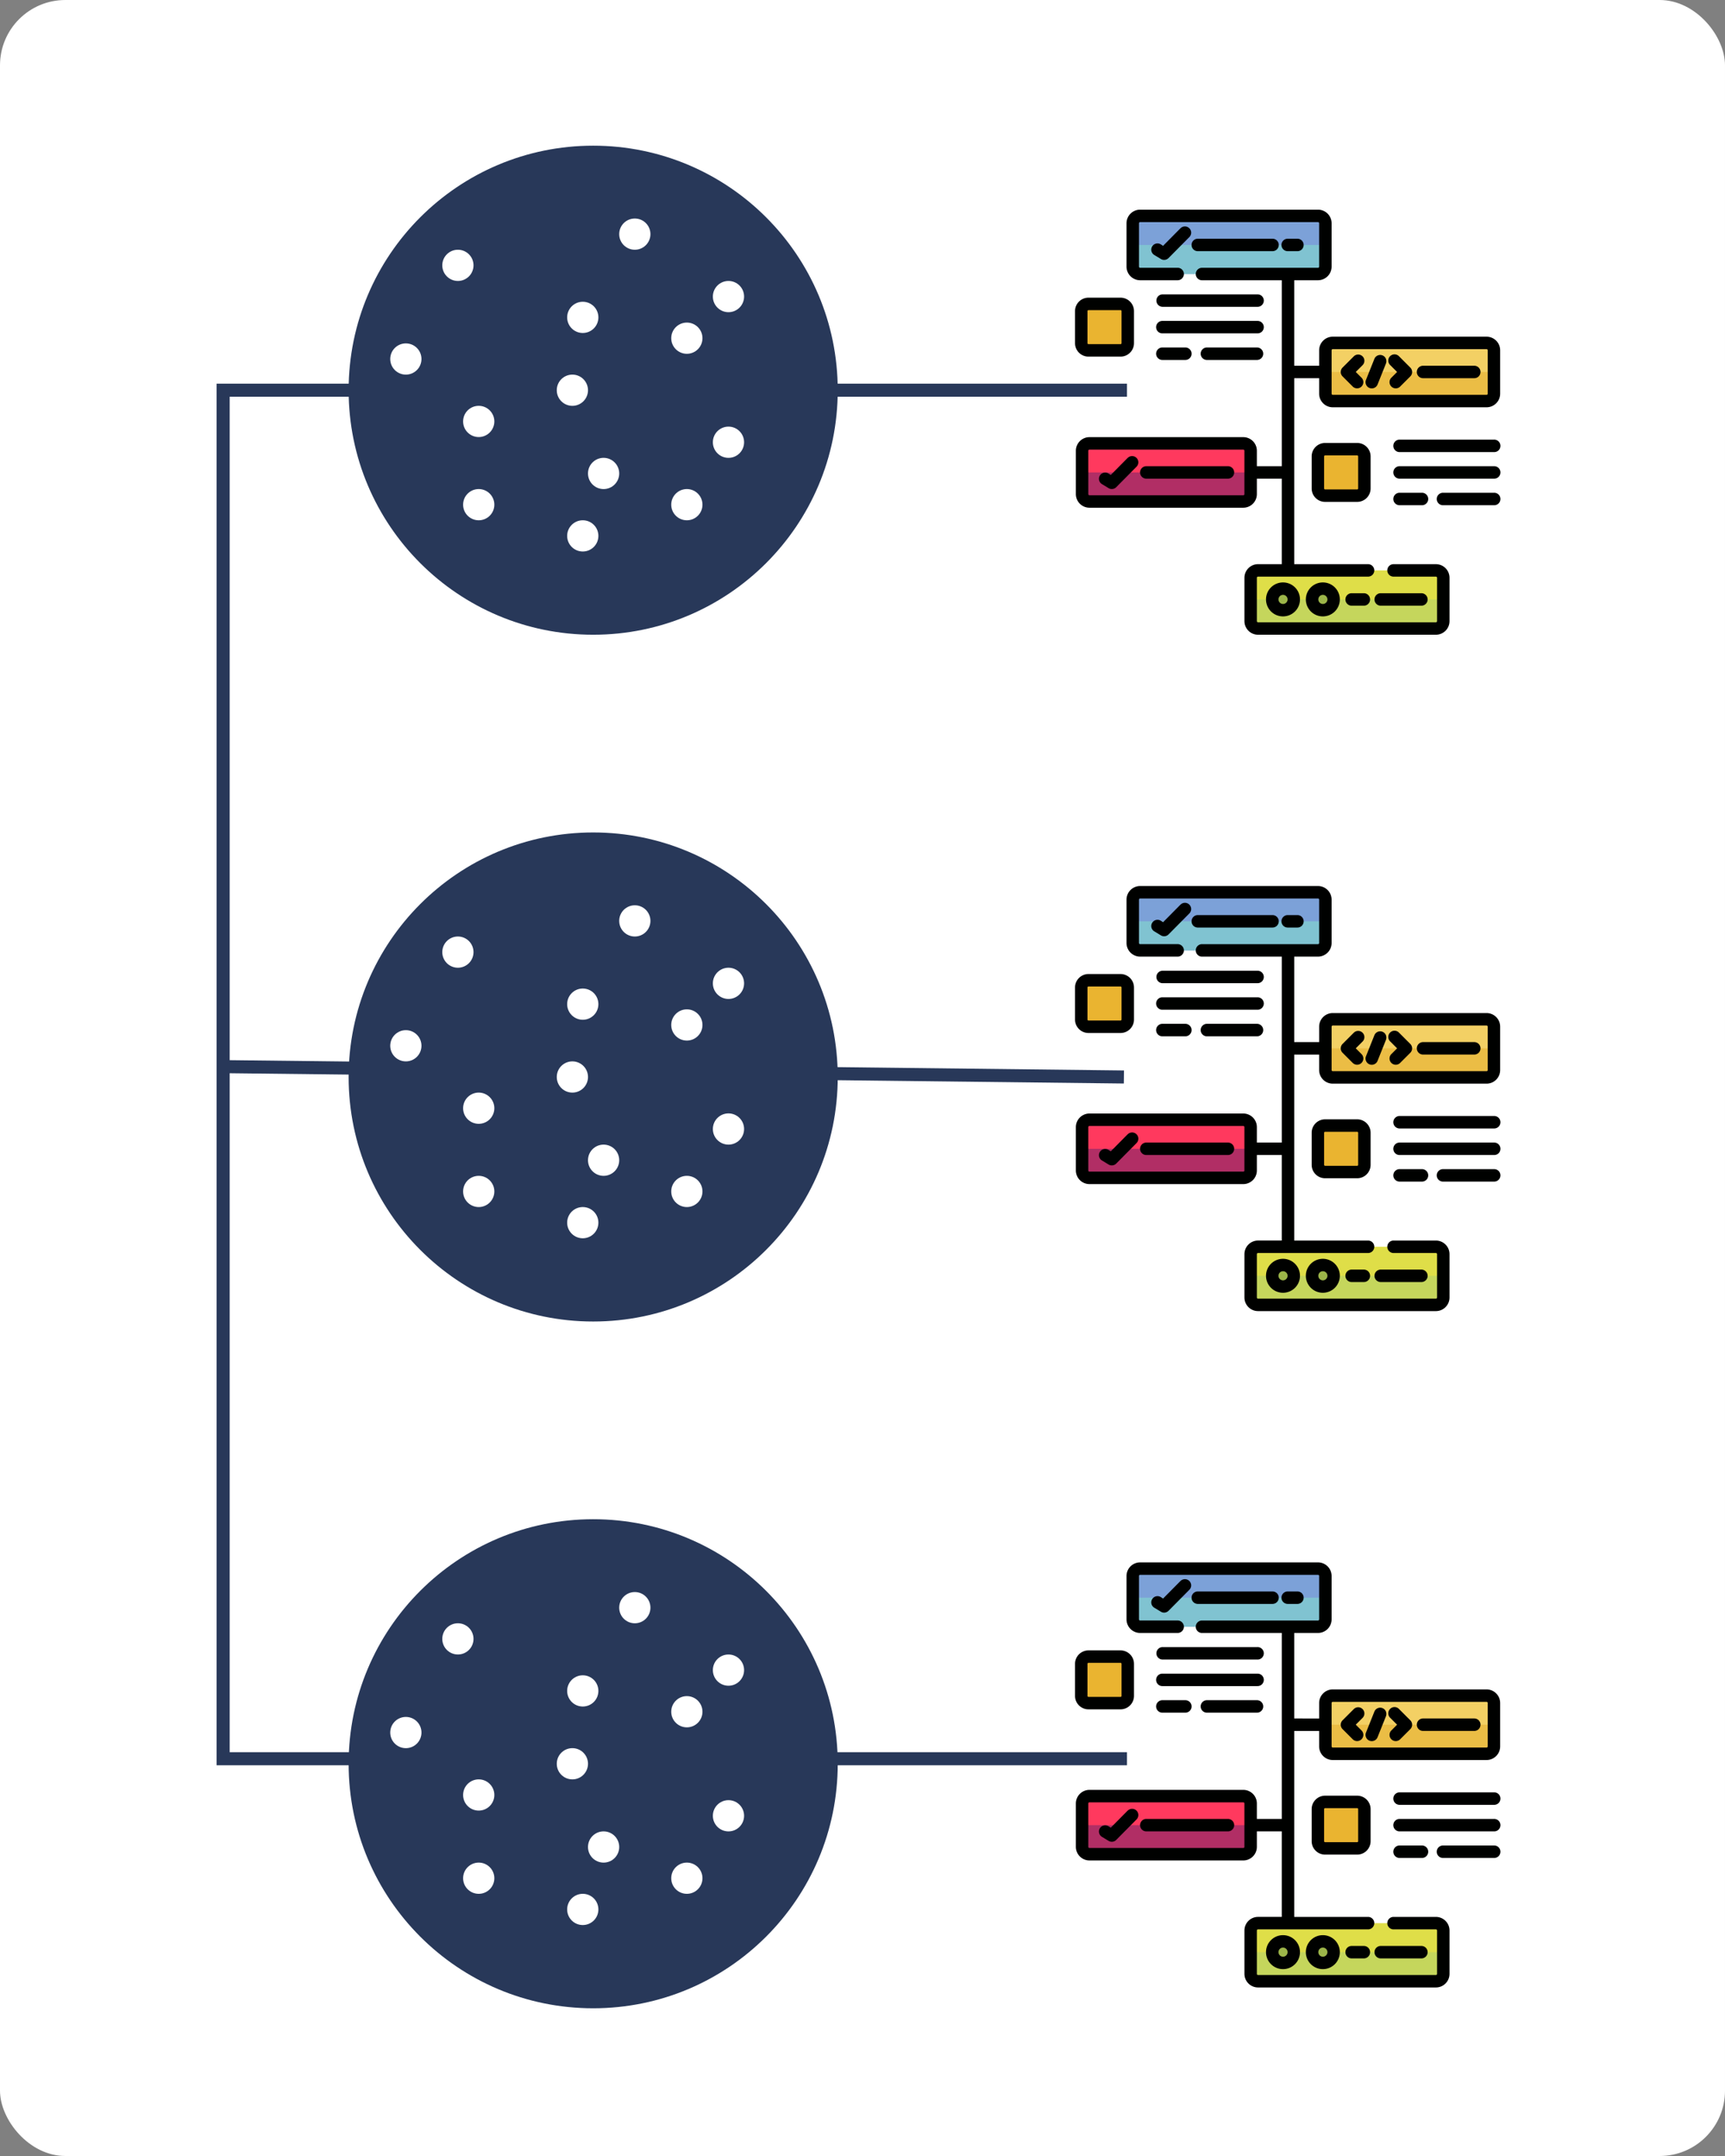 <svg xmlns="http://www.w3.org/2000/svg" width="132" height="165" viewBox="0 0 132 165">
  <rect x="0" y="0" width="132" height="165" fill="#808080" stroke="none"/>
  <g id="Grupo_1072509" data-name="Grupo 1072509" transform="translate(1069 2278)">
    <rect id="Rectángulo_381727" data-name="Rectángulo 381727" width="132" height="165" rx="5" transform="translate(-1069 -2278)" fill="#fff"/>
    <g id="Grupo_1072508" data-name="Grupo 1072508" transform="translate(-1052.277 -2266.851)">
      <g id="Grupo_1072482" data-name="Grupo 1072482" transform="translate(0 18.714)">
        <path id="Trazado_819715" data-name="Trazado 819715" d="M-982.887-2241.5h-69.165v104.734h69.165" transform="translate(1052.403 2241.5)" fill="none" stroke="#283859" stroke-width="1"/>
        <line id="Línea_202" data-name="Línea 202" x1="69.282" y1="0.796" transform="translate(0 51.763)" fill="none" stroke="#283859" stroke-width="1"/>
      </g>
      <g id="algoritmo--" transform="translate(65.54 4.897)">
        <g id="Grupo_1072503" data-name="Grupo 1072503" transform="translate(0.477 0.477)">
          <g id="Grupo_1072485" data-name="Grupo 1072485" transform="translate(3.939)">
            <g id="Grupo_1072484" data-name="Grupo 1072484">
              <g id="Grupo_1072483" data-name="Grupo 1072483">
                <path id="Trazado_819716" data-name="Trazado 819716" d="M84.241,8.065v3.318a.565.565,0,0,1-.565.565H70.065a.565.565,0,0,1-.565-.565V8.065a.565.565,0,0,1,.565-.565H83.676A.565.565,0,0,1,84.241,8.065Z" transform="translate(-69.5 -7.5)" fill="#7ca1d8"/>
              </g>
            </g>
          </g>
          <g id="Grupo_1072488" data-name="Grupo 1072488" transform="translate(18.68 9.721)">
            <g id="Grupo_1072487" data-name="Grupo 1072487">
              <g id="Grupo_1072486" data-name="Grupo 1072486">
                <path id="Trazado_819717" data-name="Trazado 819717" d="M314.4,161.065v3.318a.565.565,0,0,1-.565.565H302.065a.565.565,0,0,1-.565-.565v-3.318a.565.565,0,0,1,.565-.565h11.768A.565.565,0,0,1,314.4,161.065Z" transform="translate(-301.5 -160.5)" fill="#f3d064"/>
              </g>
            </g>
          </g>
          <g id="Grupo_1072491" data-name="Grupo 1072491" transform="translate(0.064 17.409)">
            <g id="Grupo_1072490" data-name="Grupo 1072490">
              <g id="Grupo_1072489" data-name="Grupo 1072489">
                <path id="Trazado_819718" data-name="Trazado 819718" d="M21.4,282.065v3.318a.565.565,0,0,1-.565.565H9.065a.565.565,0,0,1-.565-.565v-3.318a.565.565,0,0,1,.565-.565H20.833A.565.565,0,0,1,21.4,282.065Z" transform="translate(-8.5 -281.5)" fill="#ff395e"/>
              </g>
            </g>
          </g>
          <g id="Grupo_1072494" data-name="Grupo 1072494" transform="translate(12.962 27.13)">
            <g id="Grupo_1072493" data-name="Grupo 1072493">
              <g id="Grupo_1072492" data-name="Grupo 1072492">
                <path id="Trazado_819719" data-name="Trazado 819719" d="M226.241,435.065v3.318a.565.565,0,0,1-.565.565H212.065a.565.565,0,0,1-.565-.565v-3.318a.565.565,0,0,1,.565-.565h13.611A.565.565,0,0,1,226.241,435.065Z" transform="translate(-211.5 -434.5)" fill="#dfde48"/>
              </g>
            </g>
          </g>
          <path id="Trazado_819720" data-name="Trazado 819720" d="M83.676,34.175H70.065a.565.565,0,0,1-.565-.565v2.224a.565.565,0,0,0,.565.565H83.676a.565.565,0,0,0,.565-.565V33.61A.565.565,0,0,1,83.676,34.175Z" transform="translate(-65.561 -31.951)" fill="#80c3d1"/>
          <path id="Trazado_819721" data-name="Trazado 819721" d="M313.833,187.175H302.065a.565.565,0,0,1-.565-.565v2.224a.565.565,0,0,0,.565.565h11.768a.565.565,0,0,0,.565-.565V186.61A.565.565,0,0,1,313.833,187.175Z" transform="translate(-282.82 -175.23)" fill="#ebbd45"/>
          <path id="Trazado_819722" data-name="Trazado 819722" d="M20.833,308.175H9.065a.565.565,0,0,1-.565-.565v2.224a.565.565,0,0,0,.565.565H20.833a.565.565,0,0,0,.565-.565V307.61A.565.565,0,0,1,20.833,308.175Z" transform="translate(-8.436 -288.542)" fill="#b12e65"/>
          <path id="Trazado_819723" data-name="Trazado 819723" d="M225.676,461.175H212.065a.565.565,0,0,1-.565-.565v2.224a.565.565,0,0,0,.565.565h13.611a.565.565,0,0,0,.565-.565V460.61A.565.565,0,0,1,225.676,461.175Z" transform="translate(-198.538 -431.821)" fill="#c5d65c"/>
          <g id="XMLID_6_" transform="translate(14.614 28.528)">
            <g id="Grupo_1072496" data-name="Grupo 1072496">
              <g id="Grupo_1072495" data-name="Grupo 1072495">
                <circle id="Elipse_4811" data-name="Elipse 4811" cx="0.826" cy="0.826" r="0.826" fill="#9cb549"/>
              </g>
            </g>
          </g>
          <g id="XMLID_5_" transform="translate(17.663 28.528)">
            <g id="Grupo_1072498" data-name="Grupo 1072498">
              <g id="Grupo_1072497" data-name="Grupo 1072497">
                <circle id="Elipse_4812" data-name="Elipse 4812" cx="0.826" cy="0.826" r="0.826" fill="#9cb549"/>
              </g>
            </g>
          </g>
          <g id="XMLID_63_" transform="translate(0 6.735)">
            <g id="Grupo_1072500" data-name="Grupo 1072500">
              <g id="Grupo_1072499" data-name="Grupo 1072499">
                <path id="Trazado_819724" data-name="Trazado 819724" d="M11.058,114.051v2.456a.551.551,0,0,1-.551.551H8.051a.551.551,0,0,1-.551-.551v-2.456a.551.551,0,0,1,.551-.551h2.456A.551.551,0,0,1,11.058,114.051Z" transform="translate(-7.5 -113.5)" fill="#eab430"/>
              </g>
            </g>
          </g>
          <g id="XMLID_64_" transform="translate(18.108 17.854)">
            <g id="Grupo_1072502" data-name="Grupo 1072502">
              <g id="Grupo_1072501" data-name="Grupo 1072501">
                <path id="Trazado_819725" data-name="Trazado 819725" d="M296.058,289.051v2.456a.551.551,0,0,1-.551.551h-2.456a.551.551,0,0,1-.551-.551v-2.456a.551.551,0,0,1,.551-.551h2.456A.551.551,0,0,1,296.058,289.051Z" transform="translate(-292.5 -288.5)" fill="#eab430"/>
              </g>
            </g>
          </g>
        </g>
        <g id="Grupo_1072504" data-name="Grupo 1072504">
          <path id="Trazado_819726" data-name="Trazado 819726" d="M32.427,9.721H20.658a1.042,1.042,0,0,0-1.041,1.041v1.183H17.71V5.4h1.818A1.042,1.042,0,0,0,20.57,4.36V1.041A1.042,1.042,0,0,0,19.528,0H5.917A1.042,1.042,0,0,0,4.876,1.041V4.36A1.042,1.042,0,0,0,5.917,5.4H8.767a.477.477,0,1,0,0-.953H5.917a.088.088,0,0,1-.088-.088V1.041A.088.088,0,0,1,5.917.953H19.528a.088.088,0,0,1,.088.088V4.36a.088.088,0,0,1-.088.088H10.674a.477.477,0,1,0,0,.953h6.084V19.633H14.851V18.45a1.042,1.042,0,0,0-1.041-1.041H2.041A1.042,1.042,0,0,0,1,18.45v3.318A1.042,1.042,0,0,0,2.041,22.81H13.81a1.042,1.042,0,0,0,1.041-1.041V20.586h1.906V27.13H14.939A1.042,1.042,0,0,0,13.9,28.172V31.49a1.042,1.042,0,0,0,1.041,1.041H28.551a1.042,1.042,0,0,0,1.041-1.041V28.172a1.042,1.042,0,0,0-1.041-1.041H25.287a.477.477,0,0,0,0,.953h3.264a.088.088,0,0,1,.088.088V31.49a.088.088,0,0,1-.088.088H14.939a.088.088,0,0,1-.088-.088V28.172a.088.088,0,0,1,.088-.088h8.442a.477.477,0,0,0,0-.953H17.71V12.9h1.906v1.183a1.042,1.042,0,0,0,1.041,1.041H32.427a1.042,1.042,0,0,0,1.041-1.041V10.762A1.042,1.042,0,0,0,32.427,9.721ZM13.9,21.769a.088.088,0,0,1-.088.088H2.041a.088.088,0,0,1-.088-.088V18.45a.088.088,0,0,1,.088-.088H13.81a.088.088,0,0,1,.088.088v3.318Zm18.616-7.688a.088.088,0,0,1-.088.088H20.658a.088.088,0,0,1-.088-.088V10.762a.088.088,0,0,1,.088-.088H32.427a.088.088,0,0,1,.088.088v3.318Z" transform="translate(-0.936)" fill="#000100"/>
          <path id="Trazado_819727" data-name="Trazado 819727" d="M93.734,20.642l-1.308,1.321-.2-.123a.477.477,0,0,0-.494.815l.524.318a.477.477,0,0,0,.586-.072l1.573-1.588a.477.477,0,1,0-.677-.67Z" transform="translate(-85.686 -19.198)" fill="#000100"/>
          <path id="Trazado_819728" data-name="Trazado 819728" d="M146.195,35.953a.477.477,0,1,0,0-.953h-5.718a.477.477,0,0,0,0,.953Z" transform="translate(-131.105 -32.776)" fill="#000100"/>
          <path id="Trazado_819729" data-name="Trazado 819729" d="M250.175,35.953a.477.477,0,1,0,0-.953h-.7a.477.477,0,1,0,0,.953Z" transform="translate(-233.179 -32.776)" fill="#000100"/>
          <path id="Trazado_819730" data-name="Trazado 819730" d="M321.672,174.64a.477.477,0,0,0-.674,0l-.858.858a.476.476,0,0,0,0,.674l.762.762a.477.477,0,1,0,.674-.674l-.426-.426.521-.521A.477.477,0,0,0,321.672,174.64Z" transform="translate(-299.668 -163.413)" fill="#000100"/>
          <path id="Trazado_819731" data-name="Trazado 819731" d="M378.314,174.64a.477.477,0,1,0-.674.674l.521.521-.426.426a.477.477,0,1,0,.674.674l.762-.762a.477.477,0,0,0,0-.674Z" transform="translate(-353.515 -163.413)" fill="#000100"/>
          <path id="Trazado_819732" data-name="Trazado 819732" d="M351.287,175.032a.476.476,0,0,0-.619.265l-.635,1.588a.477.477,0,1,0,.885.354l.635-1.588A.477.477,0,0,0,351.287,175.032Z" transform="translate(-327.76 -163.879)" fill="#000100"/>
          <path id="Trazado_819733" data-name="Trazado 819733" d="M416.352,188h-3.876a.477.477,0,1,0,0,.953h3.876a.477.477,0,1,0,0-.953Z" transform="translate(-385.823 -176.055)" fill="#000100"/>
          <path id="Trazado_819734" data-name="Trazado 819734" d="M30.733,296.641l-1.308,1.321-.2-.123a.477.477,0,0,0-.494.815l.524.318a.476.476,0,0,0,.586-.072l1.573-1.588a.477.477,0,0,0-.677-.67Z" transform="translate(-26.688 -277.661)" fill="#000100"/>
          <path id="Trazado_819735" data-name="Trazado 819735" d="M84.767,309h-6.29a.477.477,0,0,0,0,.953h6.29a.477.477,0,0,0,0-.953Z" transform="translate(-73.044 -289.367)" fill="#000100"/>
          <path id="Trazado_819736" data-name="Trazado 819736" d="M230,450.3a1.3,1.3,0,1,0,1.3-1.3A1.3,1.3,0,0,0,230,450.3Zm1.652,0a.349.349,0,1,1-.349-.349A.35.35,0,0,1,231.652,450.3Z" transform="translate(-215.386 -420.472)" fill="#000100"/>
          <path id="Trazado_819737" data-name="Trazado 819737" d="M278,450.3a1.3,1.3,0,1,0,1.3-1.3A1.3,1.3,0,0,0,278,450.3Zm1.652,0a.349.349,0,1,1-.349-.349A.35.35,0,0,1,279.652,450.3Z" transform="translate(-260.337 -420.472)" fill="#000100"/>
          <path id="Trazado_819738" data-name="Trazado 819738" d="M327.366,462h-.89a.477.477,0,1,0,0,.953h.89a.477.477,0,1,0,0-.953Z" transform="translate(-305.287 -432.646)" fill="#000100"/>
          <path id="Trazado_819739" data-name="Trazado 819739" d="M361.477,462.953h3.113a.477.477,0,0,0,0-.953h-3.113a.477.477,0,1,0,0,.953Z" transform="translate(-338.063 -432.646)" fill="#000100"/>
          <path id="Trazado_819740" data-name="Trazado 819740" d="M1.027,110.511H3.484a1.029,1.029,0,0,0,1.027-1.027v-2.456A1.029,1.029,0,0,0,3.484,106H1.027A1.029,1.029,0,0,0,0,107.027v2.456A1.029,1.029,0,0,0,1.027,110.511Zm-.074-3.484a.074.074,0,0,1,.074-.074H3.484a.074.074,0,0,1,.074.074v2.456a.074.074,0,0,1-.074.074H1.027a.074.074,0,0,1-.074-.074Z" transform="translate(0 -99.265)" fill="#000100"/>
          <path id="Trazado_819741" data-name="Trazado 819741" d="M98,102.477a.476.476,0,0,0,.477.477h7.243a.477.477,0,1,0,0-.953H98.477A.476.476,0,0,0,98,102.477Z" transform="translate(-91.773 -95.519)" fill="#000100"/>
          <path id="Trazado_819742" data-name="Trazado 819742" d="M98.477,134.953h7.243a.477.477,0,1,0,0-.953H98.477a.477.477,0,1,0,0,.953Z" transform="translate(-91.773 -125.486)" fill="#000100"/>
          <path id="Trazado_819743" data-name="Trazado 819743" d="M98.477,166.953h1.716a.477.477,0,1,0,0-.953H98.477a.477.477,0,1,0,0,.953Z" transform="translate(-91.773 -155.453)" fill="#000100"/>
          <path id="Trazado_819744" data-name="Trazado 819744" d="M155.352,166h-3.876a.477.477,0,0,0,0,.953h3.876a.477.477,0,0,0,0-.953Z" transform="translate(-141.406 -155.453)" fill="#000100"/>
          <path id="Trazado_819745" data-name="Trazado 819745" d="M286.027,281A1.029,1.029,0,0,0,285,282.027v2.456a1.029,1.029,0,0,0,1.027,1.027h2.456a1.029,1.029,0,0,0,1.027-1.027v-2.456A1.029,1.029,0,0,0,288.484,281Zm2.531,1.027v2.456a.074.074,0,0,1-.074.074h-2.456a.074.074,0,0,1-.074-.074v-2.456a.074.074,0,0,1,.074-.074h2.456A.074.074,0,0,1,288.558,282.027Z" transform="translate(-266.892 -263.146)" fill="#000100"/>
          <path id="Trazado_819746" data-name="Trazado 819746" d="M390.72,277h-7.243a.477.477,0,0,0,0,.953h7.243a.477.477,0,1,0,0-.953Z" transform="translate(-358.665 -259.4)" fill="#000100"/>
          <path id="Trazado_819747" data-name="Trazado 819747" d="M390.72,309h-7.243a.477.477,0,0,0,0,.953h7.243a.477.477,0,1,0,0-.953Z" transform="translate(-358.665 -289.367)" fill="#000100"/>
          <path id="Trazado_819748" data-name="Trazado 819748" d="M383.477,341a.477.477,0,0,0,0,.953h1.716a.477.477,0,1,0,0-.953Z" transform="translate(-358.665 -319.334)" fill="#000100"/>
          <path id="Trazado_819749" data-name="Trazado 819749" d="M440.352,341h-3.876a.477.477,0,1,0,0,.953h3.876a.477.477,0,1,0,0-.953Z" transform="translate(-408.298 -319.334)" fill="#000100"/>
        </g>
      </g>
      <g id="algoritmo---2" data-name="algoritmo--" transform="translate(65.54 56.66)">
        <g id="Grupo_1072503-2" data-name="Grupo 1072503" transform="translate(0.477 0.477)">
          <g id="Grupo_1072485-2" data-name="Grupo 1072485" transform="translate(3.939)">
            <g id="Grupo_1072484-2" data-name="Grupo 1072484">
              <g id="Grupo_1072483-2" data-name="Grupo 1072483">
                <path id="Trazado_819716-2" data-name="Trazado 819716" d="M84.241,8.065v3.318a.565.565,0,0,1-.565.565H70.065a.565.565,0,0,1-.565-.565V8.065a.565.565,0,0,1,.565-.565H83.676A.565.565,0,0,1,84.241,8.065Z" transform="translate(-69.5 -7.5)" fill="#7ca1d8"/>
              </g>
            </g>
          </g>
          <g id="Grupo_1072488-2" data-name="Grupo 1072488" transform="translate(18.68 9.721)">
            <g id="Grupo_1072487-2" data-name="Grupo 1072487">
              <g id="Grupo_1072486-2" data-name="Grupo 1072486">
                <path id="Trazado_819717-2" data-name="Trazado 819717" d="M314.4,161.065v3.318a.565.565,0,0,1-.565.565H302.065a.565.565,0,0,1-.565-.565v-3.318a.565.565,0,0,1,.565-.565h11.768A.565.565,0,0,1,314.4,161.065Z" transform="translate(-301.5 -160.5)" fill="#f3d064"/>
              </g>
            </g>
          </g>
          <g id="Grupo_1072491-2" data-name="Grupo 1072491" transform="translate(0.064 17.409)">
            <g id="Grupo_1072490-2" data-name="Grupo 1072490">
              <g id="Grupo_1072489-2" data-name="Grupo 1072489">
                <path id="Trazado_819718-2" data-name="Trazado 819718" d="M21.4,282.065v3.318a.565.565,0,0,1-.565.565H9.065a.565.565,0,0,1-.565-.565v-3.318a.565.565,0,0,1,.565-.565H20.833A.565.565,0,0,1,21.4,282.065Z" transform="translate(-8.5 -281.5)" fill="#ff395e"/>
              </g>
            </g>
          </g>
          <g id="Grupo_1072494-2" data-name="Grupo 1072494" transform="translate(12.962 27.13)">
            <g id="Grupo_1072493-2" data-name="Grupo 1072493">
              <g id="Grupo_1072492-2" data-name="Grupo 1072492">
                <path id="Trazado_819719-2" data-name="Trazado 819719" d="M226.241,435.065v3.318a.565.565,0,0,1-.565.565H212.065a.565.565,0,0,1-.565-.565v-3.318a.565.565,0,0,1,.565-.565h13.611A.565.565,0,0,1,226.241,435.065Z" transform="translate(-211.5 -434.5)" fill="#dfde48"/>
              </g>
            </g>
          </g>
          <path id="Trazado_819720-2" data-name="Trazado 819720" d="M83.676,34.175H70.065a.565.565,0,0,1-.565-.565v2.224a.565.565,0,0,0,.565.565H83.676a.565.565,0,0,0,.565-.565V33.61A.565.565,0,0,1,83.676,34.175Z" transform="translate(-65.561 -31.951)" fill="#80c3d1"/>
          <path id="Trazado_819721-2" data-name="Trazado 819721" d="M313.833,187.175H302.065a.565.565,0,0,1-.565-.565v2.224a.565.565,0,0,0,.565.565h11.768a.565.565,0,0,0,.565-.565V186.61A.565.565,0,0,1,313.833,187.175Z" transform="translate(-282.82 -175.23)" fill="#ebbd45"/>
          <path id="Trazado_819722-2" data-name="Trazado 819722" d="M20.833,308.175H9.065a.565.565,0,0,1-.565-.565v2.224a.565.565,0,0,0,.565.565H20.833a.565.565,0,0,0,.565-.565V307.61A.565.565,0,0,1,20.833,308.175Z" transform="translate(-8.436 -288.542)" fill="#b12e65"/>
          <path id="Trazado_819723-2" data-name="Trazado 819723" d="M225.676,461.175H212.065a.565.565,0,0,1-.565-.565v2.224a.565.565,0,0,0,.565.565h13.611a.565.565,0,0,0,.565-.565V460.61A.565.565,0,0,1,225.676,461.175Z" transform="translate(-198.538 -431.821)" fill="#c5d65c"/>
          <g id="XMLID_6_2" data-name="XMLID_6_" transform="translate(14.614 28.528)">
            <g id="Grupo_1072496-2" data-name="Grupo 1072496">
              <g id="Grupo_1072495-2" data-name="Grupo 1072495">
                <circle id="Elipse_4811-2" data-name="Elipse 4811" cx="0.826" cy="0.826" r="0.826" fill="#9cb549"/>
              </g>
            </g>
          </g>
          <g id="XMLID_5_2" data-name="XMLID_5_" transform="translate(17.663 28.528)">
            <g id="Grupo_1072498-2" data-name="Grupo 1072498">
              <g id="Grupo_1072497-2" data-name="Grupo 1072497">
                <circle id="Elipse_4812-2" data-name="Elipse 4812" cx="0.826" cy="0.826" r="0.826" fill="#9cb549"/>
              </g>
            </g>
          </g>
          <g id="XMLID_63_2" data-name="XMLID_63_" transform="translate(0 6.735)">
            <g id="Grupo_1072500-2" data-name="Grupo 1072500">
              <g id="Grupo_1072499-2" data-name="Grupo 1072499">
                <path id="Trazado_819724-2" data-name="Trazado 819724" d="M11.058,114.051v2.456a.551.551,0,0,1-.551.551H8.051a.551.551,0,0,1-.551-.551v-2.456a.551.551,0,0,1,.551-.551h2.456A.551.551,0,0,1,11.058,114.051Z" transform="translate(-7.5 -113.5)" fill="#eab430"/>
              </g>
            </g>
          </g>
          <g id="XMLID_64_2" data-name="XMLID_64_" transform="translate(18.108 17.854)">
            <g id="Grupo_1072502-2" data-name="Grupo 1072502">
              <g id="Grupo_1072501-2" data-name="Grupo 1072501">
                <path id="Trazado_819725-2" data-name="Trazado 819725" d="M296.058,289.051v2.456a.551.551,0,0,1-.551.551h-2.456a.551.551,0,0,1-.551-.551v-2.456a.551.551,0,0,1,.551-.551h2.456A.551.551,0,0,1,296.058,289.051Z" transform="translate(-292.5 -288.5)" fill="#eab430"/>
              </g>
            </g>
          </g>
        </g>
        <g id="Grupo_1072504-2" data-name="Grupo 1072504">
          <path id="Trazado_819726-2" data-name="Trazado 819726" d="M32.427,9.721H20.658a1.042,1.042,0,0,0-1.041,1.041v1.183H17.71V5.4h1.818A1.042,1.042,0,0,0,20.57,4.36V1.041A1.042,1.042,0,0,0,19.528,0H5.917A1.042,1.042,0,0,0,4.876,1.041V4.36A1.042,1.042,0,0,0,5.917,5.4H8.767a.477.477,0,1,0,0-.953H5.917a.088.088,0,0,1-.088-.088V1.041A.088.088,0,0,1,5.917.953H19.528a.088.088,0,0,1,.088.088V4.36a.088.088,0,0,1-.088.088H10.674a.477.477,0,1,0,0,.953h6.084V19.633H14.851V18.45a1.042,1.042,0,0,0-1.041-1.041H2.041A1.042,1.042,0,0,0,1,18.45v3.318A1.042,1.042,0,0,0,2.041,22.81H13.81a1.042,1.042,0,0,0,1.041-1.041V20.586h1.906V27.13H14.939A1.042,1.042,0,0,0,13.9,28.172V31.49a1.042,1.042,0,0,0,1.041,1.041H28.551a1.042,1.042,0,0,0,1.041-1.041V28.172a1.042,1.042,0,0,0-1.041-1.041H25.287a.477.477,0,0,0,0,.953h3.264a.088.088,0,0,1,.088.088V31.49a.088.088,0,0,1-.088.088H14.939a.088.088,0,0,1-.088-.088V28.172a.088.088,0,0,1,.088-.088h8.442a.477.477,0,0,0,0-.953H17.71V12.9h1.906v1.183a1.042,1.042,0,0,0,1.041,1.041H32.427a1.042,1.042,0,0,0,1.041-1.041V10.762A1.042,1.042,0,0,0,32.427,9.721ZM13.9,21.769a.088.088,0,0,1-.088.088H2.041a.088.088,0,0,1-.088-.088V18.45a.088.088,0,0,1,.088-.088H13.81a.088.088,0,0,1,.088.088v3.318Zm18.616-7.688a.088.088,0,0,1-.088.088H20.658a.088.088,0,0,1-.088-.088V10.762a.088.088,0,0,1,.088-.088H32.427a.088.088,0,0,1,.088.088v3.318Z" transform="translate(-0.936)" fill="#000100"/>
          <path id="Trazado_819727-2" data-name="Trazado 819727" d="M93.734,20.642l-1.308,1.321-.2-.123a.477.477,0,0,0-.494.815l.524.318a.477.477,0,0,0,.586-.072l1.573-1.588a.477.477,0,1,0-.677-.67Z" transform="translate(-85.686 -19.198)" fill="#000100"/>
          <path id="Trazado_819728-2" data-name="Trazado 819728" d="M146.195,35.953a.477.477,0,1,0,0-.953h-5.718a.477.477,0,0,0,0,.953Z" transform="translate(-131.105 -32.776)" fill="#000100"/>
          <path id="Trazado_819729-2" data-name="Trazado 819729" d="M250.175,35.953a.477.477,0,1,0,0-.953h-.7a.477.477,0,1,0,0,.953Z" transform="translate(-233.179 -32.776)" fill="#000100"/>
          <path id="Trazado_819730-2" data-name="Trazado 819730" d="M321.672,174.64a.477.477,0,0,0-.674,0l-.858.858a.476.476,0,0,0,0,.674l.762.762a.477.477,0,1,0,.674-.674l-.426-.426.521-.521A.477.477,0,0,0,321.672,174.64Z" transform="translate(-299.668 -163.413)" fill="#000100"/>
          <path id="Trazado_819731-2" data-name="Trazado 819731" d="M378.314,174.64a.477.477,0,1,0-.674.674l.521.521-.426.426a.477.477,0,1,0,.674.674l.762-.762a.477.477,0,0,0,0-.674Z" transform="translate(-353.515 -163.413)" fill="#000100"/>
          <path id="Trazado_819732-2" data-name="Trazado 819732" d="M351.287,175.032a.476.476,0,0,0-.619.265l-.635,1.588a.477.477,0,1,0,.885.354l.635-1.588A.477.477,0,0,0,351.287,175.032Z" transform="translate(-327.76 -163.879)" fill="#000100"/>
          <path id="Trazado_819733-2" data-name="Trazado 819733" d="M416.352,188h-3.876a.477.477,0,1,0,0,.953h3.876a.477.477,0,1,0,0-.953Z" transform="translate(-385.823 -176.055)" fill="#000100"/>
          <path id="Trazado_819734-2" data-name="Trazado 819734" d="M30.733,296.641l-1.308,1.321-.2-.123a.477.477,0,0,0-.494.815l.524.318a.476.476,0,0,0,.586-.072l1.573-1.588a.477.477,0,0,0-.677-.67Z" transform="translate(-26.688 -277.661)" fill="#000100"/>
          <path id="Trazado_819735-2" data-name="Trazado 819735" d="M84.767,309h-6.29a.477.477,0,0,0,0,.953h6.29a.477.477,0,0,0,0-.953Z" transform="translate(-73.044 -289.367)" fill="#000100"/>
          <path id="Trazado_819736-2" data-name="Trazado 819736" d="M230,450.3a1.3,1.3,0,1,0,1.3-1.3A1.3,1.3,0,0,0,230,450.3Zm1.652,0a.349.349,0,1,1-.349-.349A.35.35,0,0,1,231.652,450.3Z" transform="translate(-215.386 -420.472)" fill="#000100"/>
          <path id="Trazado_819737-2" data-name="Trazado 819737" d="M278,450.3a1.3,1.3,0,1,0,1.3-1.3A1.3,1.3,0,0,0,278,450.3Zm1.652,0a.349.349,0,1,1-.349-.349A.35.35,0,0,1,279.652,450.3Z" transform="translate(-260.337 -420.472)" fill="#000100"/>
          <path id="Trazado_819738-2" data-name="Trazado 819738" d="M327.366,462h-.89a.477.477,0,1,0,0,.953h.89a.477.477,0,1,0,0-.953Z" transform="translate(-305.287 -432.646)" fill="#000100"/>
          <path id="Trazado_819739-2" data-name="Trazado 819739" d="M361.477,462.953h3.113a.477.477,0,0,0,0-.953h-3.113a.477.477,0,1,0,0,.953Z" transform="translate(-338.063 -432.646)" fill="#000100"/>
          <path id="Trazado_819740-2" data-name="Trazado 819740" d="M1.027,110.511H3.484a1.029,1.029,0,0,0,1.027-1.027v-2.456A1.029,1.029,0,0,0,3.484,106H1.027A1.029,1.029,0,0,0,0,107.027v2.456A1.029,1.029,0,0,0,1.027,110.511Zm-.074-3.484a.074.074,0,0,1,.074-.074H3.484a.074.074,0,0,1,.074.074v2.456a.074.074,0,0,1-.074.074H1.027a.074.074,0,0,1-.074-.074Z" transform="translate(0 -99.265)" fill="#000100"/>
          <path id="Trazado_819741-2" data-name="Trazado 819741" d="M98,102.477a.476.476,0,0,0,.477.477h7.243a.477.477,0,1,0,0-.953H98.477A.476.476,0,0,0,98,102.477Z" transform="translate(-91.773 -95.519)" fill="#000100"/>
          <path id="Trazado_819742-2" data-name="Trazado 819742" d="M98.477,134.953h7.243a.477.477,0,1,0,0-.953H98.477a.477.477,0,1,0,0,.953Z" transform="translate(-91.773 -125.486)" fill="#000100"/>
          <path id="Trazado_819743-2" data-name="Trazado 819743" d="M98.477,166.953h1.716a.477.477,0,1,0,0-.953H98.477a.477.477,0,1,0,0,.953Z" transform="translate(-91.773 -155.453)" fill="#000100"/>
          <path id="Trazado_819744-2" data-name="Trazado 819744" d="M155.352,166h-3.876a.477.477,0,0,0,0,.953h3.876a.477.477,0,0,0,0-.953Z" transform="translate(-141.406 -155.453)" fill="#000100"/>
          <path id="Trazado_819745-2" data-name="Trazado 819745" d="M286.027,281A1.029,1.029,0,0,0,285,282.027v2.456a1.029,1.029,0,0,0,1.027,1.027h2.456a1.029,1.029,0,0,0,1.027-1.027v-2.456A1.029,1.029,0,0,0,288.484,281Zm2.531,1.027v2.456a.074.074,0,0,1-.074.074h-2.456a.074.074,0,0,1-.074-.074v-2.456a.074.074,0,0,1,.074-.074h2.456A.074.074,0,0,1,288.558,282.027Z" transform="translate(-266.892 -263.146)" fill="#000100"/>
          <path id="Trazado_819746-2" data-name="Trazado 819746" d="M390.72,277h-7.243a.477.477,0,0,0,0,.953h7.243a.477.477,0,1,0,0-.953Z" transform="translate(-358.665 -259.4)" fill="#000100"/>
          <path id="Trazado_819747-2" data-name="Trazado 819747" d="M390.72,309h-7.243a.477.477,0,0,0,0,.953h7.243a.477.477,0,1,0,0-.953Z" transform="translate(-358.665 -289.367)" fill="#000100"/>
          <path id="Trazado_819748-2" data-name="Trazado 819748" d="M383.477,341a.477.477,0,0,0,0,.953h1.716a.477.477,0,1,0,0-.953Z" transform="translate(-358.665 -319.334)" fill="#000100"/>
          <path id="Trazado_819749-2" data-name="Trazado 819749" d="M440.352,341h-3.876a.477.477,0,1,0,0,.953h3.876a.477.477,0,1,0,0-.953Z" transform="translate(-408.298 -319.334)" fill="#000100"/>
        </g>
      </g>
      <g id="algoritmo---3" data-name="algoritmo--" transform="translate(65.54 108.422)">
        <g id="Grupo_1072503-3" data-name="Grupo 1072503" transform="translate(0.477 0.477)">
          <g id="Grupo_1072485-3" data-name="Grupo 1072485" transform="translate(3.939)">
            <g id="Grupo_1072484-3" data-name="Grupo 1072484">
              <g id="Grupo_1072483-3" data-name="Grupo 1072483">
                <path id="Trazado_819716-3" data-name="Trazado 819716" d="M84.241,8.065v3.318a.565.565,0,0,1-.565.565H70.065a.565.565,0,0,1-.565-.565V8.065a.565.565,0,0,1,.565-.565H83.676A.565.565,0,0,1,84.241,8.065Z" transform="translate(-69.5 -7.5)" fill="#7ca1d8"/>
              </g>
            </g>
          </g>
          <g id="Grupo_1072488-3" data-name="Grupo 1072488" transform="translate(18.68 9.721)">
            <g id="Grupo_1072487-3" data-name="Grupo 1072487">
              <g id="Grupo_1072486-3" data-name="Grupo 1072486">
                <path id="Trazado_819717-3" data-name="Trazado 819717" d="M314.4,161.065v3.318a.565.565,0,0,1-.565.565H302.065a.565.565,0,0,1-.565-.565v-3.318a.565.565,0,0,1,.565-.565h11.768A.565.565,0,0,1,314.4,161.065Z" transform="translate(-301.5 -160.5)" fill="#f3d064"/>
              </g>
            </g>
          </g>
          <g id="Grupo_1072491-3" data-name="Grupo 1072491" transform="translate(0.064 17.409)">
            <g id="Grupo_1072490-3" data-name="Grupo 1072490">
              <g id="Grupo_1072489-3" data-name="Grupo 1072489">
                <path id="Trazado_819718-3" data-name="Trazado 819718" d="M21.4,282.065v3.318a.565.565,0,0,1-.565.565H9.065a.565.565,0,0,1-.565-.565v-3.318a.565.565,0,0,1,.565-.565H20.833A.565.565,0,0,1,21.4,282.065Z" transform="translate(-8.5 -281.5)" fill="#ff395e"/>
              </g>
            </g>
          </g>
          <g id="Grupo_1072494-3" data-name="Grupo 1072494" transform="translate(12.962 27.13)">
            <g id="Grupo_1072493-3" data-name="Grupo 1072493">
              <g id="Grupo_1072492-3" data-name="Grupo 1072492">
                <path id="Trazado_819719-3" data-name="Trazado 819719" d="M226.241,435.065v3.318a.565.565,0,0,1-.565.565H212.065a.565.565,0,0,1-.565-.565v-3.318a.565.565,0,0,1,.565-.565h13.611A.565.565,0,0,1,226.241,435.065Z" transform="translate(-211.5 -434.5)" fill="#dfde48"/>
              </g>
            </g>
          </g>
          <path id="Trazado_819720-3" data-name="Trazado 819720" d="M83.676,34.175H70.065a.565.565,0,0,1-.565-.565v2.224a.565.565,0,0,0,.565.565H83.676a.565.565,0,0,0,.565-.565V33.61A.565.565,0,0,1,83.676,34.175Z" transform="translate(-65.561 -31.951)" fill="#80c3d1"/>
          <path id="Trazado_819721-3" data-name="Trazado 819721" d="M313.833,187.175H302.065a.565.565,0,0,1-.565-.565v2.224a.565.565,0,0,0,.565.565h11.768a.565.565,0,0,0,.565-.565V186.61A.565.565,0,0,1,313.833,187.175Z" transform="translate(-282.82 -175.23)" fill="#ebbd45"/>
          <path id="Trazado_819722-3" data-name="Trazado 819722" d="M20.833,308.175H9.065a.565.565,0,0,1-.565-.565v2.224a.565.565,0,0,0,.565.565H20.833a.565.565,0,0,0,.565-.565V307.61A.565.565,0,0,1,20.833,308.175Z" transform="translate(-8.436 -288.542)" fill="#b12e65"/>
          <path id="Trazado_819723-3" data-name="Trazado 819723" d="M225.676,461.175H212.065a.565.565,0,0,1-.565-.565v2.224a.565.565,0,0,0,.565.565h13.611a.565.565,0,0,0,.565-.565V460.61A.565.565,0,0,1,225.676,461.175Z" transform="translate(-198.538 -431.821)" fill="#c5d65c"/>
          <g id="XMLID_6_3" data-name="XMLID_6_" transform="translate(14.614 28.528)">
            <g id="Grupo_1072496-3" data-name="Grupo 1072496">
              <g id="Grupo_1072495-3" data-name="Grupo 1072495">
                <circle id="Elipse_4811-3" data-name="Elipse 4811" cx="0.826" cy="0.826" r="0.826" fill="#9cb549"/>
              </g>
            </g>
          </g>
          <g id="XMLID_5_3" data-name="XMLID_5_" transform="translate(17.663 28.528)">
            <g id="Grupo_1072498-3" data-name="Grupo 1072498">
              <g id="Grupo_1072497-3" data-name="Grupo 1072497">
                <circle id="Elipse_4812-3" data-name="Elipse 4812" cx="0.826" cy="0.826" r="0.826" fill="#9cb549"/>
              </g>
            </g>
          </g>
          <g id="XMLID_63_3" data-name="XMLID_63_" transform="translate(0 6.735)">
            <g id="Grupo_1072500-3" data-name="Grupo 1072500">
              <g id="Grupo_1072499-3" data-name="Grupo 1072499">
                <path id="Trazado_819724-3" data-name="Trazado 819724" d="M11.058,114.051v2.456a.551.551,0,0,1-.551.551H8.051a.551.551,0,0,1-.551-.551v-2.456a.551.551,0,0,1,.551-.551h2.456A.551.551,0,0,1,11.058,114.051Z" transform="translate(-7.5 -113.5)" fill="#eab430"/>
              </g>
            </g>
          </g>
          <g id="XMLID_64_3" data-name="XMLID_64_" transform="translate(18.108 17.854)">
            <g id="Grupo_1072502-3" data-name="Grupo 1072502">
              <g id="Grupo_1072501-3" data-name="Grupo 1072501">
                <path id="Trazado_819725-3" data-name="Trazado 819725" d="M296.058,289.051v2.456a.551.551,0,0,1-.551.551h-2.456a.551.551,0,0,1-.551-.551v-2.456a.551.551,0,0,1,.551-.551h2.456A.551.551,0,0,1,296.058,289.051Z" transform="translate(-292.5 -288.5)" fill="#eab430"/>
              </g>
            </g>
          </g>
        </g>
        <g id="Grupo_1072504-3" data-name="Grupo 1072504">
          <path id="Trazado_819726-3" data-name="Trazado 819726" d="M32.427,9.721H20.658a1.042,1.042,0,0,0-1.041,1.041v1.183H17.71V5.4h1.818A1.042,1.042,0,0,0,20.57,4.36V1.041A1.042,1.042,0,0,0,19.528,0H5.917A1.042,1.042,0,0,0,4.876,1.041V4.36A1.042,1.042,0,0,0,5.917,5.4H8.767a.477.477,0,1,0,0-.953H5.917a.088.088,0,0,1-.088-.088V1.041A.088.088,0,0,1,5.917.953H19.528a.088.088,0,0,1,.088.088V4.36a.088.088,0,0,1-.088.088H10.674a.477.477,0,1,0,0,.953h6.084V19.633H14.851V18.45a1.042,1.042,0,0,0-1.041-1.041H2.041A1.042,1.042,0,0,0,1,18.45v3.318A1.042,1.042,0,0,0,2.041,22.81H13.81a1.042,1.042,0,0,0,1.041-1.041V20.586h1.906V27.13H14.939A1.042,1.042,0,0,0,13.9,28.172V31.49a1.042,1.042,0,0,0,1.041,1.041H28.551a1.042,1.042,0,0,0,1.041-1.041V28.172a1.042,1.042,0,0,0-1.041-1.041H25.287a.477.477,0,0,0,0,.953h3.264a.088.088,0,0,1,.088.088V31.49a.088.088,0,0,1-.088.088H14.939a.088.088,0,0,1-.088-.088V28.172a.088.088,0,0,1,.088-.088h8.442a.477.477,0,0,0,0-.953H17.71V12.9h1.906v1.183a1.042,1.042,0,0,0,1.041,1.041H32.427a1.042,1.042,0,0,0,1.041-1.041V10.762A1.042,1.042,0,0,0,32.427,9.721ZM13.9,21.769a.088.088,0,0,1-.088.088H2.041a.088.088,0,0,1-.088-.088V18.45a.088.088,0,0,1,.088-.088H13.81a.088.088,0,0,1,.088.088v3.318Zm18.616-7.688a.088.088,0,0,1-.088.088H20.658a.088.088,0,0,1-.088-.088V10.762a.088.088,0,0,1,.088-.088H32.427a.088.088,0,0,1,.088.088v3.318Z" transform="translate(-0.936)" fill="#000100"/>
          <path id="Trazado_819727-3" data-name="Trazado 819727" d="M93.734,20.642l-1.308,1.321-.2-.123a.477.477,0,0,0-.494.815l.524.318a.477.477,0,0,0,.586-.072l1.573-1.588a.477.477,0,1,0-.677-.67Z" transform="translate(-85.686 -19.198)" fill="#000100"/>
          <path id="Trazado_819728-3" data-name="Trazado 819728" d="M146.195,35.953a.477.477,0,1,0,0-.953h-5.718a.477.477,0,0,0,0,.953Z" transform="translate(-131.105 -32.776)" fill="#000100"/>
          <path id="Trazado_819729-3" data-name="Trazado 819729" d="M250.175,35.953a.477.477,0,1,0,0-.953h-.7a.477.477,0,1,0,0,.953Z" transform="translate(-233.179 -32.776)" fill="#000100"/>
          <path id="Trazado_819730-3" data-name="Trazado 819730" d="M321.672,174.64a.477.477,0,0,0-.674,0l-.858.858a.476.476,0,0,0,0,.674l.762.762a.477.477,0,1,0,.674-.674l-.426-.426.521-.521A.477.477,0,0,0,321.672,174.64Z" transform="translate(-299.668 -163.413)" fill="#000100"/>
          <path id="Trazado_819731-3" data-name="Trazado 819731" d="M378.314,174.64a.477.477,0,1,0-.674.674l.521.521-.426.426a.477.477,0,1,0,.674.674l.762-.762a.477.477,0,0,0,0-.674Z" transform="translate(-353.515 -163.413)" fill="#000100"/>
          <path id="Trazado_819732-3" data-name="Trazado 819732" d="M351.287,175.032a.476.476,0,0,0-.619.265l-.635,1.588a.477.477,0,1,0,.885.354l.635-1.588A.477.477,0,0,0,351.287,175.032Z" transform="translate(-327.76 -163.879)" fill="#000100"/>
          <path id="Trazado_819733-3" data-name="Trazado 819733" d="M416.352,188h-3.876a.477.477,0,1,0,0,.953h3.876a.477.477,0,1,0,0-.953Z" transform="translate(-385.823 -176.055)" fill="#000100"/>
          <path id="Trazado_819734-3" data-name="Trazado 819734" d="M30.733,296.641l-1.308,1.321-.2-.123a.477.477,0,0,0-.494.815l.524.318a.476.476,0,0,0,.586-.072l1.573-1.588a.477.477,0,0,0-.677-.67Z" transform="translate(-26.688 -277.661)" fill="#000100"/>
          <path id="Trazado_819735-3" data-name="Trazado 819735" d="M84.767,309h-6.29a.477.477,0,0,0,0,.953h6.29a.477.477,0,0,0,0-.953Z" transform="translate(-73.044 -289.367)" fill="#000100"/>
          <path id="Trazado_819736-3" data-name="Trazado 819736" d="M230,450.3a1.3,1.3,0,1,0,1.3-1.3A1.3,1.3,0,0,0,230,450.3Zm1.652,0a.349.349,0,1,1-.349-.349A.35.35,0,0,1,231.652,450.3Z" transform="translate(-215.386 -420.472)" fill="#000100"/>
          <path id="Trazado_819737-3" data-name="Trazado 819737" d="M278,450.3a1.3,1.3,0,1,0,1.3-1.3A1.3,1.3,0,0,0,278,450.3Zm1.652,0a.349.349,0,1,1-.349-.349A.35.35,0,0,1,279.652,450.3Z" transform="translate(-260.337 -420.472)" fill="#000100"/>
          <path id="Trazado_819738-3" data-name="Trazado 819738" d="M327.366,462h-.89a.477.477,0,1,0,0,.953h.89a.477.477,0,1,0,0-.953Z" transform="translate(-305.287 -432.646)" fill="#000100"/>
          <path id="Trazado_819739-3" data-name="Trazado 819739" d="M361.477,462.953h3.113a.477.477,0,0,0,0-.953h-3.113a.477.477,0,1,0,0,.953Z" transform="translate(-338.063 -432.646)" fill="#000100"/>
          <path id="Trazado_819740-3" data-name="Trazado 819740" d="M1.027,110.511H3.484a1.029,1.029,0,0,0,1.027-1.027v-2.456A1.029,1.029,0,0,0,3.484,106H1.027A1.029,1.029,0,0,0,0,107.027v2.456A1.029,1.029,0,0,0,1.027,110.511Zm-.074-3.484a.074.074,0,0,1,.074-.074H3.484a.074.074,0,0,1,.074.074v2.456a.074.074,0,0,1-.074.074H1.027a.074.074,0,0,1-.074-.074Z" transform="translate(0 -99.265)" fill="#000100"/>
          <path id="Trazado_819741-3" data-name="Trazado 819741" d="M98,102.477a.476.476,0,0,0,.477.477h7.243a.477.477,0,1,0,0-.953H98.477A.476.476,0,0,0,98,102.477Z" transform="translate(-91.773 -95.519)" fill="#000100"/>
          <path id="Trazado_819742-3" data-name="Trazado 819742" d="M98.477,134.953h7.243a.477.477,0,1,0,0-.953H98.477a.477.477,0,1,0,0,.953Z" transform="translate(-91.773 -125.486)" fill="#000100"/>
          <path id="Trazado_819743-3" data-name="Trazado 819743" d="M98.477,166.953h1.716a.477.477,0,1,0,0-.953H98.477a.477.477,0,1,0,0,.953Z" transform="translate(-91.773 -155.453)" fill="#000100"/>
          <path id="Trazado_819744-3" data-name="Trazado 819744" d="M155.352,166h-3.876a.477.477,0,0,0,0,.953h3.876a.477.477,0,0,0,0-.953Z" transform="translate(-141.406 -155.453)" fill="#000100"/>
          <path id="Trazado_819745-3" data-name="Trazado 819745" d="M286.027,281A1.029,1.029,0,0,0,285,282.027v2.456a1.029,1.029,0,0,0,1.027,1.027h2.456a1.029,1.029,0,0,0,1.027-1.027v-2.456A1.029,1.029,0,0,0,288.484,281Zm2.531,1.027v2.456a.074.074,0,0,1-.074.074h-2.456a.074.074,0,0,1-.074-.074v-2.456a.074.074,0,0,1,.074-.074h2.456A.074.074,0,0,1,288.558,282.027Z" transform="translate(-266.892 -263.146)" fill="#000100"/>
          <path id="Trazado_819746-3" data-name="Trazado 819746" d="M390.72,277h-7.243a.477.477,0,0,0,0,.953h7.243a.477.477,0,1,0,0-.953Z" transform="translate(-358.665 -259.4)" fill="#000100"/>
          <path id="Trazado_819747-3" data-name="Trazado 819747" d="M390.72,309h-7.243a.477.477,0,0,0,0,.953h7.243a.477.477,0,1,0,0-.953Z" transform="translate(-358.665 -289.367)" fill="#000100"/>
          <path id="Trazado_819748-3" data-name="Trazado 819748" d="M383.477,341a.477.477,0,0,0,0,.953h1.716a.477.477,0,1,0,0-.953Z" transform="translate(-358.665 -319.334)" fill="#000100"/>
          <path id="Trazado_819749-3" data-name="Trazado 819749" d="M440.352,341h-3.876a.477.477,0,1,0,0,.953h3.876a.477.477,0,1,0,0-.953Z" transform="translate(-408.298 -319.334)" fill="#000100"/>
        </g>
      </g>
      <g id="Grupo_1072505" data-name="Grupo 1072505" transform="translate(9.954)">
        <circle id="Elipse_4808" data-name="Elipse 4808" cx="18.714" cy="18.714" r="18.714" fill="#283859"/>
        <circle id="Elipse_4813" data-name="Elipse 4813" cx="1.195" cy="1.195" r="1.195" transform="translate(7.167 7.963)" fill="#fff"/>
        <circle id="Elipse_4816" data-name="Elipse 4816" cx="1.195" cy="1.195" r="1.195" transform="translate(16.723 11.945)" fill="#fff"/>
        <circle id="Elipse_4822" data-name="Elipse 4822" cx="1.195" cy="1.195" r="1.195" transform="translate(15.927 17.52)" fill="#fff"/>
        <circle id="Elipse_4818" data-name="Elipse 4818" cx="1.195" cy="1.195" r="1.195" transform="translate(20.705 5.574)" fill="#fff"/>
        <circle id="Elipse_4814" data-name="Elipse 4814" cx="1.195" cy="1.195" r="1.195" transform="translate(8.76 19.909)" fill="#fff"/>
        <circle id="Elipse_4823" data-name="Elipse 4823" cx="1.195" cy="1.195" r="1.195" transform="translate(8.76 26.279)" fill="#fff"/>
        <circle id="Elipse_4821" data-name="Elipse 4821" cx="1.195" cy="1.195" r="1.195" transform="translate(3.185 15.131)" fill="#fff"/>
        <circle id="Elipse_4815" data-name="Elipse 4815" cx="1.195" cy="1.195" r="1.195" transform="translate(18.316 23.89)" fill="#fff"/>
        <circle id="Elipse_4824" data-name="Elipse 4824" cx="1.195" cy="1.195" r="1.195" transform="translate(24.687 26.279)" fill="#fff"/>
        <circle id="Elipse_4820" data-name="Elipse 4820" cx="1.195" cy="1.195" r="1.195" transform="translate(16.723 28.668)" fill="#fff"/>
        <circle id="Elipse_4817" data-name="Elipse 4817" cx="1.195" cy="1.195" r="1.195" transform="translate(24.687 13.538)" fill="#fff"/>
        <circle id="Elipse_4825" data-name="Elipse 4825" cx="1.195" cy="1.195" r="1.195" transform="translate(27.872 10.353)" fill="#fff"/>
        <circle id="Elipse_4819" data-name="Elipse 4819" cx="1.195" cy="1.195" r="1.195" transform="translate(27.872 21.501)" fill="#fff"/>
      </g>
      <g id="Grupo_1072506" data-name="Grupo 1072506" transform="translate(9.954 52.559)">
        <circle id="Elipse_4808-2" data-name="Elipse 4808" cx="18.714" cy="18.714" r="18.714" fill="#283859"/>
        <circle id="Elipse_4813-2" data-name="Elipse 4813" cx="1.195" cy="1.195" r="1.195" transform="translate(7.167 7.963)" fill="#fff"/>
        <circle id="Elipse_4816-2" data-name="Elipse 4816" cx="1.195" cy="1.195" r="1.195" transform="translate(16.723 11.945)" fill="#fff"/>
        <circle id="Elipse_4822-2" data-name="Elipse 4822" cx="1.195" cy="1.195" r="1.195" transform="translate(15.927 17.52)" fill="#fff"/>
        <circle id="Elipse_4818-2" data-name="Elipse 4818" cx="1.195" cy="1.195" r="1.195" transform="translate(20.705 5.574)" fill="#fff"/>
        <circle id="Elipse_4814-2" data-name="Elipse 4814" cx="1.195" cy="1.195" r="1.195" transform="translate(8.76 19.909)" fill="#fff"/>
        <circle id="Elipse_4823-2" data-name="Elipse 4823" cx="1.195" cy="1.195" r="1.195" transform="translate(8.76 26.279)" fill="#fff"/>
        <circle id="Elipse_4821-2" data-name="Elipse 4821" cx="1.195" cy="1.195" r="1.195" transform="translate(3.185 15.131)" fill="#fff"/>
        <circle id="Elipse_4815-2" data-name="Elipse 4815" cx="1.195" cy="1.195" r="1.195" transform="translate(18.316 23.89)" fill="#fff"/>
        <circle id="Elipse_4824-2" data-name="Elipse 4824" cx="1.195" cy="1.195" r="1.195" transform="translate(24.687 26.279)" fill="#fff"/>
        <circle id="Elipse_4820-2" data-name="Elipse 4820" cx="1.195" cy="1.195" r="1.195" transform="translate(16.723 28.668)" fill="#fff"/>
        <circle id="Elipse_4817-2" data-name="Elipse 4817" cx="1.195" cy="1.195" r="1.195" transform="translate(24.687 13.538)" fill="#fff"/>
        <circle id="Elipse_4825-2" data-name="Elipse 4825" cx="1.195" cy="1.195" r="1.195" transform="translate(27.872 10.353)" fill="#fff"/>
        <circle id="Elipse_4819-2" data-name="Elipse 4819" cx="1.195" cy="1.195" r="1.195" transform="translate(27.872 21.501)" fill="#fff"/>
      </g>
      <g id="Grupo_1072507" data-name="Grupo 1072507" transform="translate(9.954 105.118)">
        <circle id="Elipse_4808-3" data-name="Elipse 4808" cx="18.714" cy="18.714" r="18.714" transform="translate(0 0)" fill="#283859"/>
        <circle id="Elipse_4813-3" data-name="Elipse 4813" cx="1.195" cy="1.195" r="1.195" transform="translate(7.167 7.963)" fill="#fff"/>
        <circle id="Elipse_4816-3" data-name="Elipse 4816" cx="1.195" cy="1.195" r="1.195" transform="translate(16.723 11.945)" fill="#fff"/>
        <circle id="Elipse_4822-3" data-name="Elipse 4822" cx="1.195" cy="1.195" r="1.195" transform="translate(15.927 17.52)" fill="#fff"/>
        <circle id="Elipse_4818-3" data-name="Elipse 4818" cx="1.195" cy="1.195" r="1.195" transform="translate(20.705 5.574)" fill="#fff"/>
        <circle id="Elipse_4814-3" data-name="Elipse 4814" cx="1.195" cy="1.195" r="1.195" transform="translate(8.76 19.909)" fill="#fff"/>
        <circle id="Elipse_4823-3" data-name="Elipse 4823" cx="1.195" cy="1.195" r="1.195" transform="translate(8.76 26.279)" fill="#fff"/>
        <circle id="Elipse_4821-3" data-name="Elipse 4821" cx="1.195" cy="1.195" r="1.195" transform="translate(3.185 15.131)" fill="#fff"/>
        <circle id="Elipse_4815-3" data-name="Elipse 4815" cx="1.195" cy="1.195" r="1.195" transform="translate(18.316 23.89)" fill="#fff"/>
        <circle id="Elipse_4824-3" data-name="Elipse 4824" cx="1.195" cy="1.195" r="1.195" transform="translate(24.687 26.279)" fill="#fff"/>
        <circle id="Elipse_4820-3" data-name="Elipse 4820" cx="1.195" cy="1.195" r="1.195" transform="translate(16.723 28.668)" fill="#fff"/>
        <circle id="Elipse_4817-3" data-name="Elipse 4817" cx="1.195" cy="1.195" r="1.195" transform="translate(24.687 13.538)" fill="#fff"/>
        <circle id="Elipse_4825-3" data-name="Elipse 4825" cx="1.195" cy="1.195" r="1.195" transform="translate(27.872 10.353)" fill="#fff"/>
        <circle id="Elipse_4819-3" data-name="Elipse 4819" cx="1.195" cy="1.195" r="1.195" transform="translate(27.872 21.501)" fill="#fff"/>
      </g>
    </g>
  </g>
</svg>
